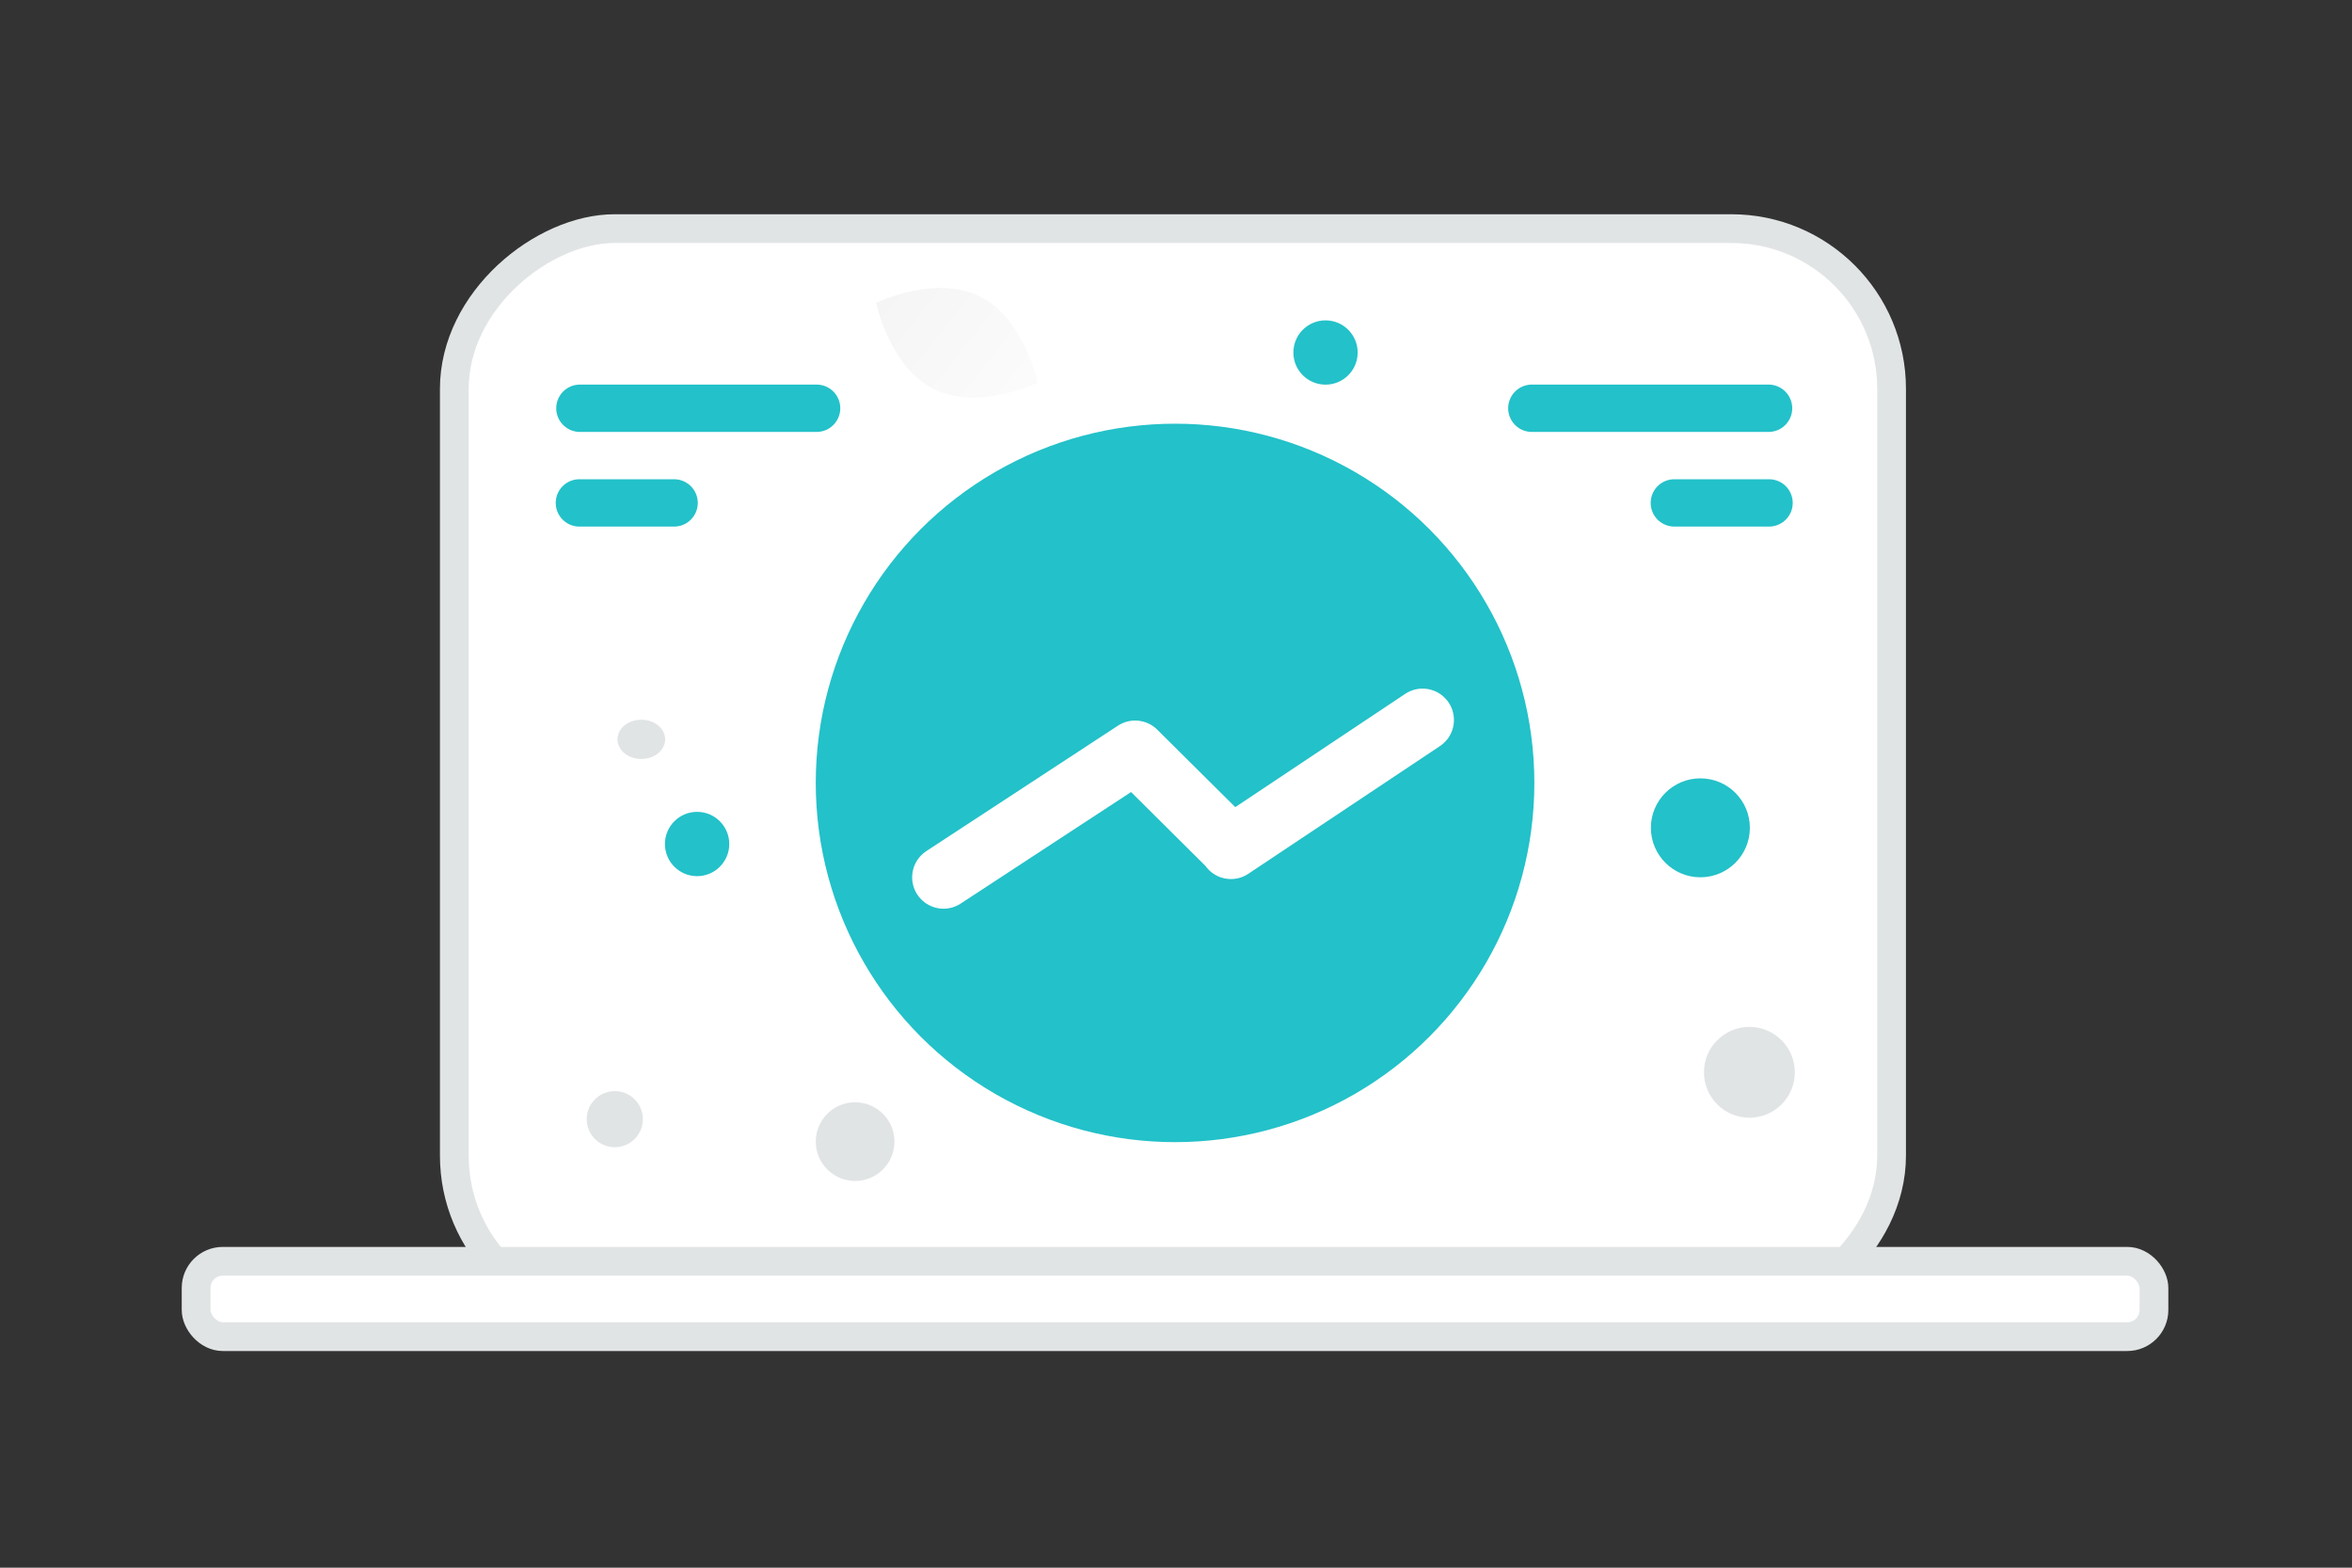 <svg width="900" height="600" viewBox="0 0 900 600" fill="none" xmlns="http://www.w3.org/2000/svg"><rect x="0" y="0" width="900" height="600" fill="#333333" stroke="none"/><path fill="transparent" d="M0 0h900v600H0z"/><rect x="723.819" y="87.5" width="416.104" height="549.973" rx="61.303" transform="rotate(90 723.819 87.5)" fill="#fff" stroke="#E1E4E5" stroke-width="11"/><rect x="75.039" y="482.731" width="749.182" height="28.842" rx="10.218" fill="#fff" stroke="#E1E4E5" stroke-width="11"/><circle cx="449.64" cy="299.647" r="137.488" fill="#23c1c9"/><path d="m361.037 335.784 73.327-48.012 36.664 36.409m-.001.255 73.327-48.885" stroke="#fff" stroke-width="24" stroke-linecap="round" stroke-linejoin="round"/><path fill-rule="evenodd" clip-rule="evenodd" d="M221.813 147.196a9.057 9.057 0 0 0 0 18.113h90.567a9.057 9.057 0 1 0 0-18.113h-90.567zm0 36.227a9.057 9.057 0 1 0 0 18.113h36.226a9.057 9.057 0 0 0 0-18.113h-36.226zm455.022-36.227a9.057 9.057 0 0 1 0 18.113h-90.567a9.057 9.057 0 1 1 0-18.113h90.567zm0 36.227a9.057 9.057 0 1 1 0 18.113h-36.227a9.057 9.057 0 0 1 0-18.113h36.227z" fill="#23c1c9"/><path d="M357.354 148.93c17.057 8.462 39.698-2.419 39.698-2.419s-5.032-24.594-22.099-33.044c-17.058-8.462-39.689 2.407-39.689 2.407s5.032 24.594 22.09 33.056z" fill="url(#a)"/><circle r="12.307" transform="matrix(1 0 0 -1 266.746 323.026)" fill="#23c1c9"/><circle r="18.937" transform="matrix(1 0 0 -1 650.656 316.831)" fill="#23c1c9"/><circle cx="507.216" cy="134.915" r="12.301" fill="#23c1c9"/><circle cx="669.413" cy="410.403" r="17.387" fill="#E1E4E5"/><circle cx="327.212" cy="436.933" r="15.059" fill="#E1E4E5"/><ellipse cx="245.399" cy="282.969" rx="9.13" ry="7.519" fill="#E1E4E5"/><circle cx="235.254" cy="428.339" r="10.742" transform="rotate(90 235.254 428.339)" fill="#E1E4E5"/><defs><linearGradient id="a" x1="422.858" y1="175.324" x2="282.164" y2="64.034" gradientUnits="userSpaceOnUse"><stop stop-color="#fff"/><stop offset="1" stop-color="#EEE"/></linearGradient></defs></svg>